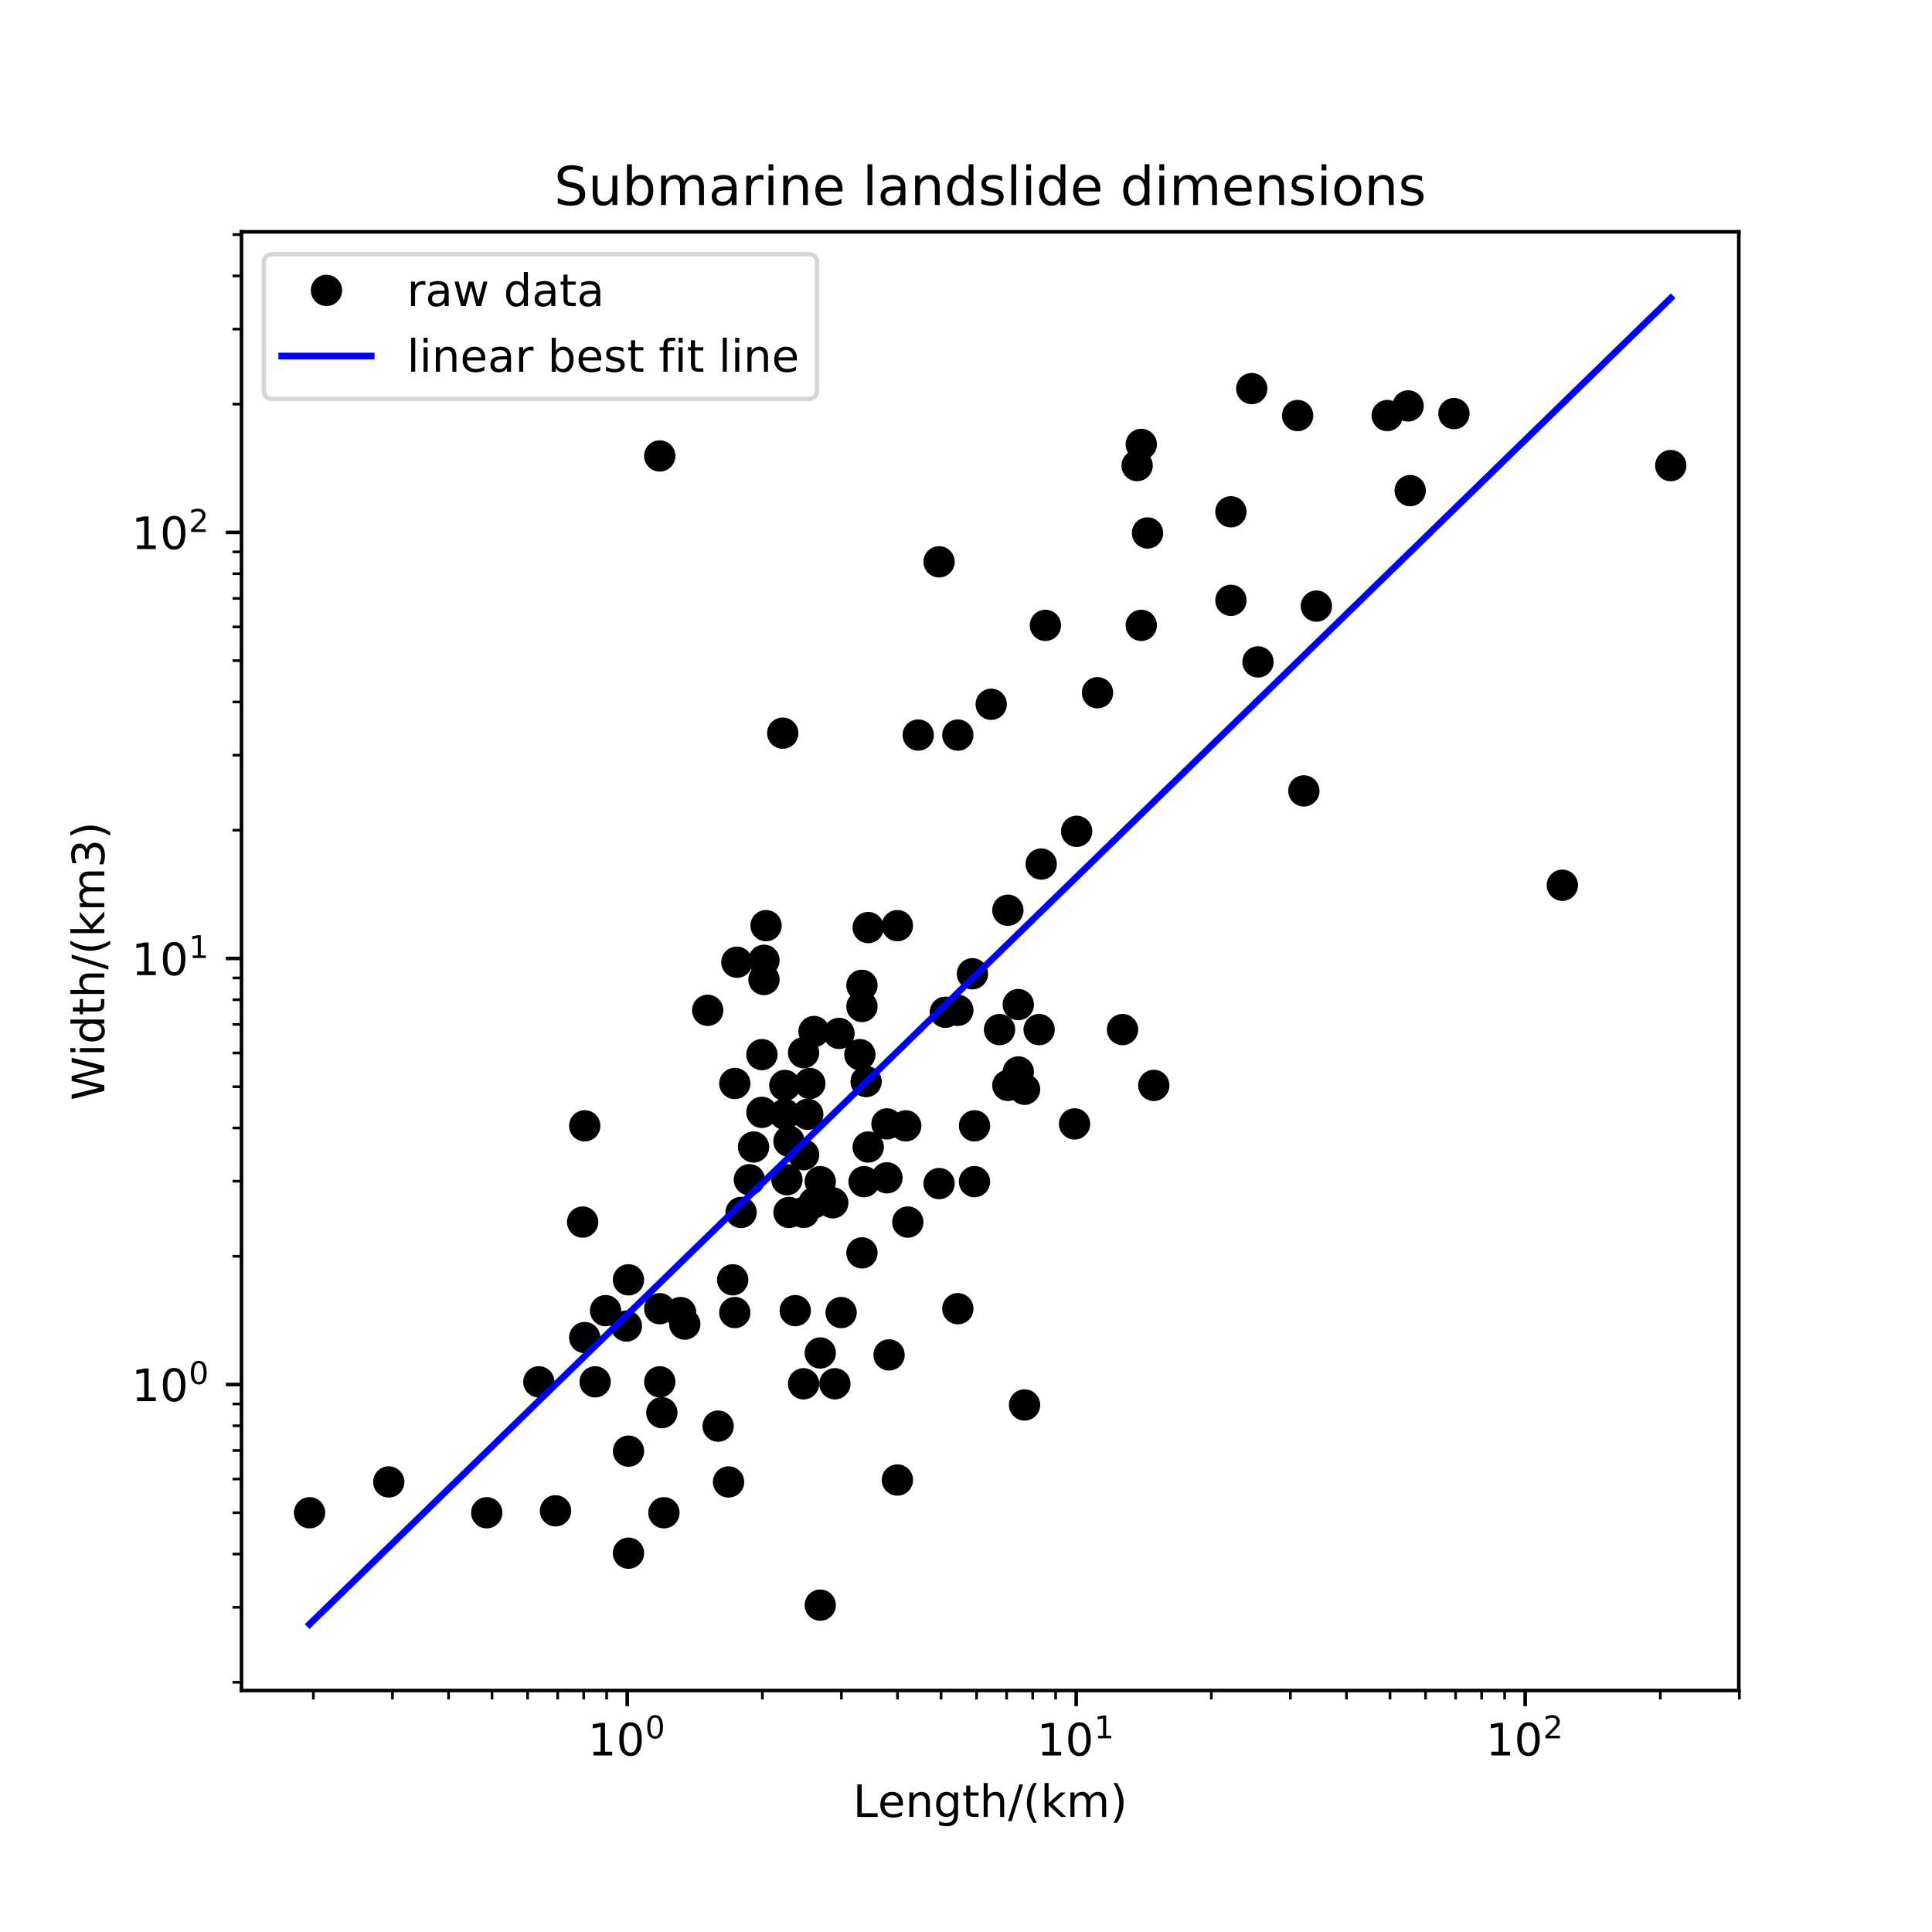 <?xml version="1.0" encoding="utf-8" standalone="no"?>
<!DOCTYPE svg PUBLIC "-//W3C//DTD SVG 1.1//EN"
  "http://www.w3.org/Graphics/SVG/1.1/DTD/svg11.dtd">
<!-- Created with matplotlib (http://matplotlib.org/) -->
<svg height="432pt" version="1.1" viewBox="0 0 432 432" width="432pt" xmlns="http://www.w3.org/2000/svg" xmlns:xlink="http://www.w3.org/1999/xlink">
 <defs>
  <style type="text/css">
*{stroke-linecap:butt;stroke-linejoin:round;}
  </style>
 </defs>
 <g id="figure_1">
  <g id="patch_1">
   <path d="M 0 432 
L 432 432 
L 432 0 
L 0 0 
z
" style="fill:#ffffff;"/>
  </g>
  <g id="axes_1">
   <g id="patch_2">
    <path d="M 54 378 
L 388.8 378 
L 388.8 51.84 
L 54 51.84 
z
" style="fill:#ffffff;"/>
   </g>
   <g id="matplotlib.axis_1">
    <g id="xtick_1">
     <g id="line2d_1">
      <defs>
       <path d="M 0 0 
L 0 3.5 
" id="ma37a9566f3" style="stroke:#000000;stroke-width:0.8;"/>
      </defs>
      <g>
       <use style="stroke:#000000;stroke-width:0.8;" x="140.246" xlink:href="#ma37a9566f3" y="378"/>
      </g>
     </g>
     <g id="text_1">
      <!-- $\mathdefault{10^{0}}$ -->
      <defs>
       <path d="M 12.406 8.297 
L 28.516 8.297 
L 28.516 63.922 
L 10.984 60.406 
L 10.984 69.391 
L 28.422 72.906 
L 38.281 72.906 
L 38.281 8.297 
L 54.391 8.297 
L 54.391 0 
L 12.406 0 
z
" id="DejaVuSans-31"/>
       <path d="M 31.781 66.406 
Q 24.172 66.406 20.328 58.906 
Q 16.5 51.422 16.5 36.375 
Q 16.5 21.391 20.328 13.891 
Q 24.172 6.391 31.781 6.391 
Q 39.453 6.391 43.281 13.891 
Q 47.125 21.391 47.125 36.375 
Q 47.125 51.422 43.281 58.906 
Q 39.453 66.406 31.781 66.406 
z
M 31.781 74.219 
Q 44.047 74.219 50.516 64.516 
Q 56.984 54.828 56.984 36.375 
Q 56.984 17.969 50.516 8.266 
Q 44.047 -1.422 31.781 -1.422 
Q 19.531 -1.422 13.062 8.266 
Q 6.594 17.969 6.594 36.375 
Q 6.594 54.828 13.062 64.516 
Q 19.531 74.219 31.781 74.219 
z
" id="DejaVuSans-30"/>
      </defs>
      <g transform="translate(131.446 392.598)scale(0.1 -0.1)">
       <use transform="translate(0 0.766)" xlink:href="#DejaVuSans-31"/>
       <use transform="translate(63.623 0.766)" xlink:href="#DejaVuSans-30"/>
       <use transform="translate(128.203 39.047)scale(0.7)" xlink:href="#DejaVuSans-30"/>
      </g>
     </g>
    </g>
    <g id="xtick_2">
     <g id="line2d_2">
      <g>
       <use style="stroke:#000000;stroke-width:0.8;" x="240.638" xlink:href="#ma37a9566f3" y="378"/>
      </g>
     </g>
     <g id="text_2">
      <!-- $\mathdefault{10^{1}}$ -->
      <g transform="translate(231.838 392.598)scale(0.1 -0.1)">
       <use transform="translate(0 0.684)" xlink:href="#DejaVuSans-31"/>
       <use transform="translate(63.623 0.684)" xlink:href="#DejaVuSans-30"/>
       <use transform="translate(128.203 38.966)scale(0.7)" xlink:href="#DejaVuSans-31"/>
      </g>
     </g>
    </g>
    <g id="xtick_3">
     <g id="line2d_3">
      <g>
       <use style="stroke:#000000;stroke-width:0.8;" x="341.03" xlink:href="#ma37a9566f3" y="378"/>
      </g>
     </g>
     <g id="text_3">
      <!-- $\mathdefault{10^{2}}$ -->
      <defs>
       <path d="M 19.188 8.297 
L 53.609 8.297 
L 53.609 0 
L 7.328 0 
L 7.328 8.297 
Q 12.938 14.109 22.625 23.891 
Q 32.328 33.688 34.812 36.531 
Q 39.547 41.844 41.422 45.531 
Q 43.312 49.219 43.312 52.781 
Q 43.312 58.594 39.234 62.25 
Q 35.156 65.922 28.609 65.922 
Q 23.969 65.922 18.812 64.312 
Q 13.672 62.703 7.812 59.422 
L 7.812 69.391 
Q 13.766 71.781 18.938 73 
Q 24.125 74.219 28.422 74.219 
Q 39.75 74.219 46.484 68.547 
Q 53.219 62.891 53.219 53.422 
Q 53.219 48.922 51.531 44.891 
Q 49.859 40.875 45.406 35.406 
Q 44.188 33.984 37.641 27.219 
Q 31.109 20.453 19.188 8.297 
z
" id="DejaVuSans-32"/>
      </defs>
      <g transform="translate(332.23 392.598)scale(0.1 -0.1)">
       <use transform="translate(0 0.766)" xlink:href="#DejaVuSans-31"/>
       <use transform="translate(63.623 0.766)" xlink:href="#DejaVuSans-30"/>
       <use transform="translate(128.203 39.047)scale(0.7)" xlink:href="#DejaVuSans-32"/>
      </g>
     </g>
    </g>
    <g id="xtick_4">
     <g id="line2d_4">
      <defs>
       <path d="M 0 0 
L 0 2 
" id="m1e917d3db2" style="stroke:#000000;stroke-width:0.6;"/>
      </defs>
      <g>
       <use style="stroke:#000000;stroke-width:0.6;" x="70.075" xlink:href="#m1e917d3db2" y="378"/>
      </g>
     </g>
    </g>
    <g id="xtick_5">
     <g id="line2d_5">
      <g>
       <use style="stroke:#000000;stroke-width:0.6;" x="87.753" xlink:href="#m1e917d3db2" y="378"/>
      </g>
     </g>
    </g>
    <g id="xtick_6">
     <g id="line2d_6">
      <g>
       <use style="stroke:#000000;stroke-width:0.6;" x="100.296" xlink:href="#m1e917d3db2" y="378"/>
      </g>
     </g>
    </g>
    <g id="xtick_7">
     <g id="line2d_7">
      <g>
       <use style="stroke:#000000;stroke-width:0.6;" x="110.025" xlink:href="#m1e917d3db2" y="378"/>
      </g>
     </g>
    </g>
    <g id="xtick_8">
     <g id="line2d_8">
      <g>
       <use style="stroke:#000000;stroke-width:0.6;" x="117.974" xlink:href="#m1e917d3db2" y="378"/>
      </g>
     </g>
    </g>
    <g id="xtick_9">
     <g id="line2d_9">
      <g>
       <use style="stroke:#000000;stroke-width:0.6;" x="124.695" xlink:href="#m1e917d3db2" y="378"/>
      </g>
     </g>
    </g>
    <g id="xtick_10">
     <g id="line2d_10">
      <g>
       <use style="stroke:#000000;stroke-width:0.6;" x="130.517" xlink:href="#m1e917d3db2" y="378"/>
      </g>
     </g>
    </g>
    <g id="xtick_11">
     <g id="line2d_11">
      <g>
       <use style="stroke:#000000;stroke-width:0.6;" x="135.652" xlink:href="#m1e917d3db2" y="378"/>
      </g>
     </g>
    </g>
    <g id="xtick_12">
     <g id="line2d_12">
      <g>
       <use style="stroke:#000000;stroke-width:0.6;" x="170.467" xlink:href="#m1e917d3db2" y="378"/>
      </g>
     </g>
    </g>
    <g id="xtick_13">
     <g id="line2d_13">
      <g>
       <use style="stroke:#000000;stroke-width:0.6;" x="188.145" xlink:href="#m1e917d3db2" y="378"/>
      </g>
     </g>
    </g>
    <g id="xtick_14">
     <g id="line2d_14">
      <g>
       <use style="stroke:#000000;stroke-width:0.6;" x="200.688" xlink:href="#m1e917d3db2" y="378"/>
      </g>
     </g>
    </g>
    <g id="xtick_15">
     <g id="line2d_15">
      <g>
       <use style="stroke:#000000;stroke-width:0.6;" x="210.417" xlink:href="#m1e917d3db2" y="378"/>
      </g>
     </g>
    </g>
    <g id="xtick_16">
     <g id="line2d_16">
      <g>
       <use style="stroke:#000000;stroke-width:0.6;" x="218.366" xlink:href="#m1e917d3db2" y="378"/>
      </g>
     </g>
    </g>
    <g id="xtick_17">
     <g id="line2d_17">
      <g>
       <use style="stroke:#000000;stroke-width:0.6;" x="225.087" xlink:href="#m1e917d3db2" y="378"/>
      </g>
     </g>
    </g>
    <g id="xtick_18">
     <g id="line2d_18">
      <g>
       <use style="stroke:#000000;stroke-width:0.6;" x="230.909" xlink:href="#m1e917d3db2" y="378"/>
      </g>
     </g>
    </g>
    <g id="xtick_19">
     <g id="line2d_19">
      <g>
       <use style="stroke:#000000;stroke-width:0.6;" x="236.044" xlink:href="#m1e917d3db2" y="378"/>
      </g>
     </g>
    </g>
    <g id="xtick_20">
     <g id="line2d_20">
      <g>
       <use style="stroke:#000000;stroke-width:0.6;" x="270.859" xlink:href="#m1e917d3db2" y="378"/>
      </g>
     </g>
    </g>
    <g id="xtick_21">
     <g id="line2d_21">
      <g>
       <use style="stroke:#000000;stroke-width:0.6;" x="288.537" xlink:href="#m1e917d3db2" y="378"/>
      </g>
     </g>
    </g>
    <g id="xtick_22">
     <g id="line2d_22">
      <g>
       <use style="stroke:#000000;stroke-width:0.6;" x="301.08" xlink:href="#m1e917d3db2" y="378"/>
      </g>
     </g>
    </g>
    <g id="xtick_23">
     <g id="line2d_23">
      <g>
       <use style="stroke:#000000;stroke-width:0.6;" x="310.809" xlink:href="#m1e917d3db2" y="378"/>
      </g>
     </g>
    </g>
    <g id="xtick_24">
     <g id="line2d_24">
      <g>
       <use style="stroke:#000000;stroke-width:0.6;" x="318.758" xlink:href="#m1e917d3db2" y="378"/>
      </g>
     </g>
    </g>
    <g id="xtick_25">
     <g id="line2d_25">
      <g>
       <use style="stroke:#000000;stroke-width:0.6;" x="325.479" xlink:href="#m1e917d3db2" y="378"/>
      </g>
     </g>
    </g>
    <g id="xtick_26">
     <g id="line2d_26">
      <g>
       <use style="stroke:#000000;stroke-width:0.6;" x="331.301" xlink:href="#m1e917d3db2" y="378"/>
      </g>
     </g>
    </g>
    <g id="xtick_27">
     <g id="line2d_27">
      <g>
       <use style="stroke:#000000;stroke-width:0.6;" x="336.437" xlink:href="#m1e917d3db2" y="378"/>
      </g>
     </g>
    </g>
    <g id="xtick_28">
     <g id="line2d_28">
      <g>
       <use style="stroke:#000000;stroke-width:0.6;" x="371.251" xlink:href="#m1e917d3db2" y="378"/>
      </g>
     </g>
    </g>
    <g id="xtick_29">
     <g id="line2d_29">
      <g>
       <use style="stroke:#000000;stroke-width:0.6;" x="388.929" xlink:href="#m1e917d3db2" y="378"/>
      </g>
     </g>
    </g>
    <g id="text_4">
     <!-- Length/(km) -->
     <defs>
      <path d="M 9.812 72.906 
L 19.672 72.906 
L 19.672 8.297 
L 55.172 8.297 
L 55.172 0 
L 9.812 0 
z
" id="DejaVuSans-4c"/>
      <path d="M 56.203 29.594 
L 56.203 25.203 
L 14.891 25.203 
Q 15.484 15.922 20.484 11.062 
Q 25.484 6.203 34.422 6.203 
Q 39.594 6.203 44.453 7.469 
Q 49.312 8.734 54.109 11.281 
L 54.109 2.781 
Q 49.266 0.734 44.188 -0.344 
Q 39.109 -1.422 33.891 -1.422 
Q 20.797 -1.422 13.156 6.188 
Q 5.516 13.812 5.516 26.812 
Q 5.516 40.234 12.766 48.109 
Q 20.016 56 32.328 56 
Q 43.359 56 49.781 48.891 
Q 56.203 41.797 56.203 29.594 
z
M 47.219 32.234 
Q 47.125 39.594 43.094 43.984 
Q 39.062 48.391 32.422 48.391 
Q 24.906 48.391 20.391 44.141 
Q 15.875 39.891 15.188 32.172 
z
" id="DejaVuSans-65"/>
      <path d="M 54.891 33.016 
L 54.891 0 
L 45.906 0 
L 45.906 32.719 
Q 45.906 40.484 42.875 44.328 
Q 39.844 48.188 33.797 48.188 
Q 26.516 48.188 22.312 43.547 
Q 18.109 38.922 18.109 30.906 
L 18.109 0 
L 9.078 0 
L 9.078 54.688 
L 18.109 54.688 
L 18.109 46.188 
Q 21.344 51.125 25.703 53.562 
Q 30.078 56 35.797 56 
Q 45.219 56 50.047 50.172 
Q 54.891 44.344 54.891 33.016 
z
" id="DejaVuSans-6e"/>
      <path d="M 45.406 27.984 
Q 45.406 37.75 41.375 43.109 
Q 37.359 48.484 30.078 48.484 
Q 22.859 48.484 18.828 43.109 
Q 14.797 37.75 14.797 27.984 
Q 14.797 18.266 18.828 12.891 
Q 22.859 7.516 30.078 7.516 
Q 37.359 7.516 41.375 12.891 
Q 45.406 18.266 45.406 27.984 
z
M 54.391 6.781 
Q 54.391 -7.172 48.188 -13.984 
Q 42 -20.797 29.203 -20.797 
Q 24.469 -20.797 20.266 -20.094 
Q 16.062 -19.391 12.109 -17.922 
L 12.109 -9.188 
Q 16.062 -11.328 19.922 -12.344 
Q 23.781 -13.375 27.781 -13.375 
Q 36.625 -13.375 41.016 -8.766 
Q 45.406 -4.156 45.406 5.172 
L 45.406 9.625 
Q 42.625 4.781 38.281 2.391 
Q 33.938 0 27.875 0 
Q 17.828 0 11.672 7.656 
Q 5.516 15.328 5.516 27.984 
Q 5.516 40.672 11.672 48.328 
Q 17.828 56 27.875 56 
Q 33.938 56 38.281 53.609 
Q 42.625 51.219 45.406 46.391 
L 45.406 54.688 
L 54.391 54.688 
z
" id="DejaVuSans-67"/>
      <path d="M 18.312 70.219 
L 18.312 54.688 
L 36.812 54.688 
L 36.812 47.703 
L 18.312 47.703 
L 18.312 18.016 
Q 18.312 11.328 20.141 9.422 
Q 21.969 7.516 27.594 7.516 
L 36.812 7.516 
L 36.812 0 
L 27.594 0 
Q 17.188 0 13.234 3.875 
Q 9.281 7.766 9.281 18.016 
L 9.281 47.703 
L 2.688 47.703 
L 2.688 54.688 
L 9.281 54.688 
L 9.281 70.219 
z
" id="DejaVuSans-74"/>
      <path d="M 54.891 33.016 
L 54.891 0 
L 45.906 0 
L 45.906 32.719 
Q 45.906 40.484 42.875 44.328 
Q 39.844 48.188 33.797 48.188 
Q 26.516 48.188 22.312 43.547 
Q 18.109 38.922 18.109 30.906 
L 18.109 0 
L 9.078 0 
L 9.078 75.984 
L 18.109 75.984 
L 18.109 46.188 
Q 21.344 51.125 25.703 53.562 
Q 30.078 56 35.797 56 
Q 45.219 56 50.047 50.172 
Q 54.891 44.344 54.891 33.016 
z
" id="DejaVuSans-68"/>
      <path d="M 25.391 72.906 
L 33.688 72.906 
L 8.297 -9.281 
L 0 -9.281 
z
" id="DejaVuSans-2f"/>
      <path d="M 31 75.875 
Q 24.469 64.656 21.281 53.656 
Q 18.109 42.672 18.109 31.391 
Q 18.109 20.125 21.312 9.062 
Q 24.516 -2 31 -13.188 
L 23.188 -13.188 
Q 15.875 -1.703 12.234 9.375 
Q 8.594 20.453 8.594 31.391 
Q 8.594 42.281 12.203 53.312 
Q 15.828 64.359 23.188 75.875 
z
" id="DejaVuSans-28"/>
      <path d="M 9.078 75.984 
L 18.109 75.984 
L 18.109 31.109 
L 44.922 54.688 
L 56.391 54.688 
L 27.391 29.109 
L 57.625 0 
L 45.906 0 
L 18.109 26.703 
L 18.109 0 
L 9.078 0 
z
" id="DejaVuSans-6b"/>
      <path d="M 52 44.188 
Q 55.375 50.25 60.062 53.125 
Q 64.75 56 71.094 56 
Q 79.641 56 84.281 50.016 
Q 88.922 44.047 88.922 33.016 
L 88.922 0 
L 79.891 0 
L 79.891 32.719 
Q 79.891 40.578 77.094 44.375 
Q 74.312 48.188 68.609 48.188 
Q 61.625 48.188 57.562 43.547 
Q 53.516 38.922 53.516 30.906 
L 53.516 0 
L 44.484 0 
L 44.484 32.719 
Q 44.484 40.625 41.703 44.406 
Q 38.922 48.188 33.109 48.188 
Q 26.219 48.188 22.156 43.531 
Q 18.109 38.875 18.109 30.906 
L 18.109 0 
L 9.078 0 
L 9.078 54.688 
L 18.109 54.688 
L 18.109 46.188 
Q 21.188 51.219 25.484 53.609 
Q 29.781 56 35.688 56 
Q 41.656 56 45.828 52.969 
Q 50 49.953 52 44.188 
z
" id="DejaVuSans-6d"/>
      <path d="M 8.016 75.875 
L 15.828 75.875 
Q 23.141 64.359 26.781 53.312 
Q 30.422 42.281 30.422 31.391 
Q 30.422 20.453 26.781 9.375 
Q 23.141 -1.703 15.828 -13.188 
L 8.016 -13.188 
Q 14.5 -2 17.703 9.062 
Q 20.906 20.125 20.906 31.391 
Q 20.906 42.672 17.703 53.656 
Q 14.5 64.656 8.016 75.875 
z
" id="DejaVuSans-29"/>
     </defs>
     <g transform="translate(190.715 406.277)scale(0.1 -0.1)">
      <use xlink:href="#DejaVuSans-4c"/>
      <use x="55.697" xlink:href="#DejaVuSans-65"/>
      <use x="117.221" xlink:href="#DejaVuSans-6e"/>
      <use x="180.6" xlink:href="#DejaVuSans-67"/>
      <use x="244.076" xlink:href="#DejaVuSans-74"/>
      <use x="283.285" xlink:href="#DejaVuSans-68"/>
      <use x="346.664" xlink:href="#DejaVuSans-2f"/>
      <use x="380.355" xlink:href="#DejaVuSans-28"/>
      <use x="419.369" xlink:href="#DejaVuSans-6b"/>
      <use x="477.279" xlink:href="#DejaVuSans-6d"/>
      <use x="574.691" xlink:href="#DejaVuSans-29"/>
     </g>
    </g>
   </g>
   <g id="matplotlib.axis_2">
    <g id="ytick_1">
     <g id="line2d_30">
      <defs>
       <path d="M 0 0 
L -3.5 0 
" id="m2b6a02af84" style="stroke:#000000;stroke-width:0.8;"/>
      </defs>
      <g>
       <use style="stroke:#000000;stroke-width:0.8;" x="54" xlink:href="#m2b6a02af84" y="309.577"/>
      </g>
     </g>
     <g id="text_5">
      <!-- $\mathdefault{10^{0}}$ -->
      <g transform="translate(29.4 313.376)scale(0.1 -0.1)">
       <use transform="translate(0 0.766)" xlink:href="#DejaVuSans-31"/>
       <use transform="translate(63.623 0.766)" xlink:href="#DejaVuSans-30"/>
       <use transform="translate(128.203 39.047)scale(0.7)" xlink:href="#DejaVuSans-30"/>
      </g>
     </g>
    </g>
    <g id="ytick_2">
     <g id="line2d_31">
      <g>
       <use style="stroke:#000000;stroke-width:0.8;" x="54" xlink:href="#m2b6a02af84" y="214.311"/>
      </g>
     </g>
     <g id="text_6">
      <!-- $\mathdefault{10^{1}}$ -->
      <g transform="translate(29.4 218.11)scale(0.1 -0.1)">
       <use transform="translate(0 0.684)" xlink:href="#DejaVuSans-31"/>
       <use transform="translate(63.623 0.684)" xlink:href="#DejaVuSans-30"/>
       <use transform="translate(128.203 38.966)scale(0.7)" xlink:href="#DejaVuSans-31"/>
      </g>
     </g>
    </g>
    <g id="ytick_3">
     <g id="line2d_32">
      <g>
       <use style="stroke:#000000;stroke-width:0.8;" x="54" xlink:href="#m2b6a02af84" y="119.044"/>
      </g>
     </g>
     <g id="text_7">
      <!-- $\mathdefault{10^{2}}$ -->
      <g transform="translate(29.4 122.844)scale(0.1 -0.1)">
       <use transform="translate(0 0.766)" xlink:href="#DejaVuSans-31"/>
       <use transform="translate(63.623 0.766)" xlink:href="#DejaVuSans-30"/>
       <use transform="translate(128.203 39.047)scale(0.7)" xlink:href="#DejaVuSans-32"/>
      </g>
     </g>
    </g>
    <g id="ytick_4">
     <g id="line2d_33">
      <defs>
       <path d="M 0 0 
L -2 0 
" id="m7c8c7766be" style="stroke:#000000;stroke-width:0.6;"/>
      </defs>
      <g>
       <use style="stroke:#000000;stroke-width:0.6;" x="54" xlink:href="#m7c8c7766be" y="376.165"/>
      </g>
     </g>
    </g>
    <g id="ytick_5">
     <g id="line2d_34">
      <g>
       <use style="stroke:#000000;stroke-width:0.6;" x="54" xlink:href="#m7c8c7766be" y="359.39"/>
      </g>
     </g>
    </g>
    <g id="ytick_6">
     <g id="line2d_35">
      <g>
       <use style="stroke:#000000;stroke-width:0.6;" x="54" xlink:href="#m7c8c7766be" y="347.487"/>
      </g>
     </g>
    </g>
    <g id="ytick_7">
     <g id="line2d_36">
      <g>
       <use style="stroke:#000000;stroke-width:0.6;" x="54" xlink:href="#m7c8c7766be" y="338.255"/>
      </g>
     </g>
    </g>
    <g id="ytick_8">
     <g id="line2d_37">
      <g>
       <use style="stroke:#000000;stroke-width:0.6;" x="54" xlink:href="#m7c8c7766be" y="330.712"/>
      </g>
     </g>
    </g>
    <g id="ytick_9">
     <g id="line2d_38">
      <g>
       <use style="stroke:#000000;stroke-width:0.6;" x="54" xlink:href="#m7c8c7766be" y="324.334"/>
      </g>
     </g>
    </g>
    <g id="ytick_10">
     <g id="line2d_39">
      <g>
       <use style="stroke:#000000;stroke-width:0.6;" x="54" xlink:href="#m7c8c7766be" y="318.809"/>
      </g>
     </g>
    </g>
    <g id="ytick_11">
     <g id="line2d_40">
      <g>
       <use style="stroke:#000000;stroke-width:0.6;" x="54" xlink:href="#m7c8c7766be" y="313.936"/>
      </g>
     </g>
    </g>
    <g id="ytick_12">
     <g id="line2d_41">
      <g>
       <use style="stroke:#000000;stroke-width:0.6;" x="54" xlink:href="#m7c8c7766be" y="280.899"/>
      </g>
     </g>
    </g>
    <g id="ytick_13">
     <g id="line2d_42">
      <g>
       <use style="stroke:#000000;stroke-width:0.6;" x="54" xlink:href="#m7c8c7766be" y="264.123"/>
      </g>
     </g>
    </g>
    <g id="ytick_14">
     <g id="line2d_43">
      <g>
       <use style="stroke:#000000;stroke-width:0.6;" x="54" xlink:href="#m7c8c7766be" y="252.221"/>
      </g>
     </g>
    </g>
    <g id="ytick_15">
     <g id="line2d_44">
      <g>
       <use style="stroke:#000000;stroke-width:0.6;" x="54" xlink:href="#m7c8c7766be" y="242.989"/>
      </g>
     </g>
    </g>
    <g id="ytick_16">
     <g id="line2d_45">
      <g>
       <use style="stroke:#000000;stroke-width:0.6;" x="54" xlink:href="#m7c8c7766be" y="235.445"/>
      </g>
     </g>
    </g>
    <g id="ytick_17">
     <g id="line2d_46">
      <g>
       <use style="stroke:#000000;stroke-width:0.6;" x="54" xlink:href="#m7c8c7766be" y="229.068"/>
      </g>
     </g>
    </g>
    <g id="ytick_18">
     <g id="line2d_47">
      <g>
       <use style="stroke:#000000;stroke-width:0.6;" x="54" xlink:href="#m7c8c7766be" y="223.543"/>
      </g>
     </g>
    </g>
    <g id="ytick_19">
     <g id="line2d_48">
      <g>
       <use style="stroke:#000000;stroke-width:0.6;" x="54" xlink:href="#m7c8c7766be" y="218.67"/>
      </g>
     </g>
    </g>
    <g id="ytick_20">
     <g id="line2d_49">
      <g>
       <use style="stroke:#000000;stroke-width:0.6;" x="54" xlink:href="#m7c8c7766be" y="185.633"/>
      </g>
     </g>
    </g>
    <g id="ytick_21">
     <g id="line2d_50">
      <g>
       <use style="stroke:#000000;stroke-width:0.6;" x="54" xlink:href="#m7c8c7766be" y="168.857"/>
      </g>
     </g>
    </g>
    <g id="ytick_22">
     <g id="line2d_51">
      <g>
       <use style="stroke:#000000;stroke-width:0.6;" x="54" xlink:href="#m7c8c7766be" y="156.955"/>
      </g>
     </g>
    </g>
    <g id="ytick_23">
     <g id="line2d_52">
      <g>
       <use style="stroke:#000000;stroke-width:0.6;" x="54" xlink:href="#m7c8c7766be" y="147.722"/>
      </g>
     </g>
    </g>
    <g id="ytick_24">
     <g id="line2d_53">
      <g>
       <use style="stroke:#000000;stroke-width:0.6;" x="54" xlink:href="#m7c8c7766be" y="140.179"/>
      </g>
     </g>
    </g>
    <g id="ytick_25">
     <g id="line2d_54">
      <g>
       <use style="stroke:#000000;stroke-width:0.6;" x="54" xlink:href="#m7c8c7766be" y="133.801"/>
      </g>
     </g>
    </g>
    <g id="ytick_26">
     <g id="line2d_55">
      <g>
       <use style="stroke:#000000;stroke-width:0.6;" x="54" xlink:href="#m7c8c7766be" y="128.277"/>
      </g>
     </g>
    </g>
    <g id="ytick_27">
     <g id="line2d_56">
      <g>
       <use style="stroke:#000000;stroke-width:0.6;" x="54" xlink:href="#m7c8c7766be" y="123.403"/>
      </g>
     </g>
    </g>
    <g id="ytick_28">
     <g id="line2d_57">
      <g>
       <use style="stroke:#000000;stroke-width:0.6;" x="54" xlink:href="#m7c8c7766be" y="90.366"/>
      </g>
     </g>
    </g>
    <g id="ytick_29">
     <g id="line2d_58">
      <g>
       <use style="stroke:#000000;stroke-width:0.6;" x="54" xlink:href="#m7c8c7766be" y="73.591"/>
      </g>
     </g>
    </g>
    <g id="ytick_30">
     <g id="line2d_59">
      <g>
       <use style="stroke:#000000;stroke-width:0.6;" x="54" xlink:href="#m7c8c7766be" y="61.688"/>
      </g>
     </g>
    </g>
    <g id="ytick_31">
     <g id="line2d_60">
      <g>
       <use style="stroke:#000000;stroke-width:0.6;" x="54" xlink:href="#m7c8c7766be" y="52.456"/>
      </g>
     </g>
    </g>
    <g id="text_8">
     <!-- Width/(km3) -->
     <defs>
      <path d="M 3.328 72.906 
L 13.281 72.906 
L 28.609 11.281 
L 43.891 72.906 
L 54.984 72.906 
L 70.312 11.281 
L 85.594 72.906 
L 95.609 72.906 
L 77.297 0 
L 64.891 0 
L 49.516 63.281 
L 33.984 0 
L 21.578 0 
z
" id="DejaVuSans-57"/>
      <path d="M 9.422 54.688 
L 18.406 54.688 
L 18.406 0 
L 9.422 0 
z
M 9.422 75.984 
L 18.406 75.984 
L 18.406 64.594 
L 9.422 64.594 
z
" id="DejaVuSans-69"/>
      <path d="M 45.406 46.391 
L 45.406 75.984 
L 54.391 75.984 
L 54.391 0 
L 45.406 0 
L 45.406 8.203 
Q 42.578 3.328 38.25 0.953 
Q 33.938 -1.422 27.875 -1.422 
Q 17.969 -1.422 11.734 6.484 
Q 5.516 14.406 5.516 27.297 
Q 5.516 40.188 11.734 48.094 
Q 17.969 56 27.875 56 
Q 33.938 56 38.25 53.625 
Q 42.578 51.266 45.406 46.391 
z
M 14.797 27.297 
Q 14.797 17.391 18.875 11.75 
Q 22.953 6.109 30.078 6.109 
Q 37.203 6.109 41.297 11.75 
Q 45.406 17.391 45.406 27.297 
Q 45.406 37.203 41.297 42.844 
Q 37.203 48.484 30.078 48.484 
Q 22.953 48.484 18.875 42.844 
Q 14.797 37.203 14.797 27.297 
z
" id="DejaVuSans-64"/>
      <path d="M 40.578 39.312 
Q 47.656 37.797 51.625 33 
Q 55.609 28.219 55.609 21.188 
Q 55.609 10.406 48.188 4.484 
Q 40.766 -1.422 27.094 -1.422 
Q 22.516 -1.422 17.656 -0.516 
Q 12.797 0.391 7.625 2.203 
L 7.625 11.719 
Q 11.719 9.328 16.594 8.109 
Q 21.484 6.891 26.812 6.891 
Q 36.078 6.891 40.938 10.547 
Q 45.797 14.203 45.797 21.188 
Q 45.797 27.641 41.281 31.266 
Q 36.766 34.906 28.719 34.906 
L 20.219 34.906 
L 20.219 43.016 
L 29.109 43.016 
Q 36.375 43.016 40.234 45.922 
Q 44.094 48.828 44.094 54.297 
Q 44.094 59.906 40.109 62.906 
Q 36.141 65.922 28.719 65.922 
Q 24.656 65.922 20.016 65.031 
Q 15.375 64.156 9.812 62.312 
L 9.812 71.094 
Q 15.438 72.656 20.344 73.438 
Q 25.25 74.219 29.594 74.219 
Q 40.828 74.219 47.359 69.109 
Q 53.906 64.016 53.906 55.328 
Q 53.906 49.266 50.438 45.094 
Q 46.969 40.922 40.578 39.312 
z
" id="DejaVuSans-33"/>
     </defs>
     <g transform="translate(23.32 246.087)rotate(-90)scale(0.1 -0.1)">
      <use xlink:href="#DejaVuSans-57"/>
      <use x="98.846" xlink:href="#DejaVuSans-69"/>
      <use x="126.629" xlink:href="#DejaVuSans-64"/>
      <use x="190.105" xlink:href="#DejaVuSans-74"/>
      <use x="229.314" xlink:href="#DejaVuSans-68"/>
      <use x="292.693" xlink:href="#DejaVuSans-2f"/>
      <use x="326.385" xlink:href="#DejaVuSans-28"/>
      <use x="365.398" xlink:href="#DejaVuSans-6b"/>
      <use x="423.309" xlink:href="#DejaVuSans-6d"/>
      <use x="520.721" xlink:href="#DejaVuSans-33"/>
      <use x="584.344" xlink:href="#DejaVuSans-29"/>
     </g>
    </g>
   </g>
   <g id="line2d_61">
    <defs>
     <path d="M 0 3 
C 0.796 3 1.559 2.684 2.121 2.121 
C 2.684 1.559 3 0.796 3 0 
C 3 -0.796 2.684 -1.559 2.121 -2.121 
C 1.559 -2.684 0.796 -3 0 -3 
C -0.796 -3 -1.559 -2.684 -2.121 -2.121 
C -2.684 -1.559 -3 -0.796 -3 0 
C -3 0.796 -2.684 1.559 -2.121 2.121 
C -1.559 2.684 -0.796 3 0 3 
z
" id="m6b166cf573" style="stroke:#000000;"/>
    </defs>
    <g clip-path="url(#pcffa055642)">
     <use style="stroke:#000000;" x="183.413" xlink:href="#m6b166cf573" y="358.915"/>
     <use style="stroke:#000000;" x="140.532" xlink:href="#m6b166cf573" y="347.294"/>
     <use style="stroke:#000000;" x="124.218" xlink:href="#m6b166cf573" y="337.824"/>
     <use style="stroke:#000000;" x="108.837" xlink:href="#m6b166cf573" y="338.255"/>
     <use style="stroke:#000000;" x="86.93" xlink:href="#m6b166cf573" y="331.368"/>
     <use style="stroke:#000000;" x="69.218" xlink:href="#m6b166cf573" y="338.255"/>
     <use style="stroke:#000000;" x="148.455" xlink:href="#m6b166cf573" y="338.255"/>
     <use style="stroke:#000000;" x="140.532" xlink:href="#m6b166cf573" y="324.481"/>
     <use style="stroke:#000000;" x="162.904" xlink:href="#m6b166cf573" y="331.368"/>
     <use style="stroke:#000000;" x="200.659" xlink:href="#m6b166cf573" y="330.938"/>
     <use style="stroke:#000000;" x="229.091" xlink:href="#m6b166cf573" y="314.151"/>
     <use style="stroke:#000000;" x="186.676" xlink:href="#m6b166cf573" y="309.417"/>
     <use style="stroke:#000000;" x="179.684" xlink:href="#m6b166cf573" y="309.417"/>
     <use style="stroke:#000000;" x="183.413" xlink:href="#m6b166cf573" y="302.53"/>
     <use style="stroke:#000000;" x="160.574" xlink:href="#m6b166cf573" y="318.886"/>
     <use style="stroke:#000000;" x="147.989" xlink:href="#m6b166cf573" y="315.873"/>
     <use style="stroke:#000000;" x="147.523" xlink:href="#m6b166cf573" y="308.986"/>
     <use style="stroke:#000000;" x="133.074" xlink:href="#m6b166cf573" y="308.986"/>
     <use style="stroke:#000000;" x="120.489" xlink:href="#m6b166cf573" y="308.986"/>
     <use style="stroke:#000000;" x="130.743" xlink:href="#m6b166cf573" y="299.087"/>
     <use style="stroke:#000000;" x="135.404" xlink:href="#m6b166cf573" y="293.061"/>
     <use style="stroke:#000000;" x="140.065" xlink:href="#m6b166cf573" y="296.504"/>
     <use style="stroke:#000000;" x="147.523" xlink:href="#m6b166cf573" y="292.63"/>
     <use style="stroke:#000000;" x="152.184" xlink:href="#m6b166cf573" y="293.491"/>
     <use style="stroke:#000000;" x="153.116" xlink:href="#m6b166cf573" y="296.074"/>
     <use style="stroke:#000000;" x="140.532" xlink:href="#m6b166cf573" y="286.174"/>
     <use style="stroke:#000000;" x="164.303" xlink:href="#m6b166cf573" y="293.491"/>
     <use style="stroke:#000000;" x="163.837" xlink:href="#m6b166cf573" y="286.174"/>
     <use style="stroke:#000000;" x="177.82" xlink:href="#m6b166cf573" y="293.061"/>
     <use style="stroke:#000000;" x="188.074" xlink:href="#m6b166cf573" y="293.491"/>
     <use style="stroke:#000000;" x="198.794" xlink:href="#m6b166cf573" y="302.96"/>
     <use style="stroke:#000000;" x="214.175" xlink:href="#m6b166cf573" y="292.63"/>
     <use style="stroke:#000000;" x="192.735" xlink:href="#m6b166cf573" y="280.148"/>
     <use style="stroke:#000000;" x="202.989" xlink:href="#m6b166cf573" y="273.261"/>
     <use style="stroke:#000000;" x="130.277" xlink:href="#m6b166cf573" y="273.261"/>
     <use style="stroke:#000000;" x="165.701" xlink:href="#m6b166cf573" y="271.109"/>
     <use style="stroke:#000000;" x="176.421" xlink:href="#m6b166cf573" y="271.109"/>
     <use style="stroke:#000000;" x="179.684" xlink:href="#m6b166cf573" y="271.109"/>
     <use style="stroke:#000000;" x="186.209" xlink:href="#m6b166cf573" y="268.957"/>
     <use style="stroke:#000000;" x="182.015" xlink:href="#m6b166cf573" y="268.957"/>
     <use style="stroke:#000000;" x="183.413" xlink:href="#m6b166cf573" y="264.223"/>
     <use style="stroke:#000000;" x="175.955" xlink:href="#m6b166cf573" y="263.792"/>
     <use style="stroke:#000000;" x="167.565" xlink:href="#m6b166cf573" y="263.792"/>
     <use style="stroke:#000000;" x="168.498" xlink:href="#m6b166cf573" y="256.475"/>
     <use style="stroke:#000000;" x="176.421" xlink:href="#m6b166cf573" y="255.184"/>
     <use style="stroke:#000000;" x="179.684" xlink:href="#m6b166cf573" y="258.197"/>
     <use style="stroke:#000000;" x="170.362" xlink:href="#m6b166cf573" y="248.728"/>
     <use style="stroke:#000000;" x="175.489" xlink:href="#m6b166cf573" y="249.158"/>
     <use style="stroke:#000000;" x="180.616" xlink:href="#m6b166cf573" y="249.158"/>
     <use style="stroke:#000000;" x="181.082" xlink:href="#m6b166cf573" y="242.271"/>
     <use style="stroke:#000000;" x="175.489" xlink:href="#m6b166cf573" y="242.702"/>
     <use style="stroke:#000000;" x="164.303" xlink:href="#m6b166cf573" y="242.271"/>
     <use style="stroke:#000000;" x="170.362" xlink:href="#m6b166cf573" y="235.815"/>
     <use style="stroke:#000000;" x="179.684" xlink:href="#m6b166cf573" y="235.385"/>
     <use style="stroke:#000000;" x="182.015" xlink:href="#m6b166cf573" y="230.65"/>
     <use style="stroke:#000000;" x="187.608" xlink:href="#m6b166cf573" y="231.08"/>
     <use style="stroke:#000000;" x="192.269" xlink:href="#m6b166cf573" y="235.815"/>
     <use style="stroke:#000000;" x="193.667" xlink:href="#m6b166cf573" y="241.841"/>
     <use style="stroke:#000000;" x="198.328" xlink:href="#m6b166cf573" y="251.31"/>
     <use style="stroke:#000000;" x="202.523" xlink:href="#m6b166cf573" y="251.74"/>
     <use style="stroke:#000000;" x="194.133" xlink:href="#m6b166cf573" y="256.475"/>
     <use style="stroke:#000000;" x="193.201" xlink:href="#m6b166cf573" y="264.223"/>
     <use style="stroke:#000000;" x="198.328" xlink:href="#m6b166cf573" y="263.362"/>
     <use style="stroke:#000000;" x="209.981" xlink:href="#m6b166cf573" y="264.653"/>
     <use style="stroke:#000000;" x="217.904" xlink:href="#m6b166cf573" y="264.223"/>
     <use style="stroke:#000000;" x="217.904" xlink:href="#m6b166cf573" y="251.74"/>
     <use style="stroke:#000000;" x="225.362" xlink:href="#m6b166cf573" y="242.702"/>
     <use style="stroke:#000000;" x="227.692" xlink:href="#m6b166cf573" y="239.689"/>
     <use style="stroke:#000000;" x="240.277" xlink:href="#m6b166cf573" y="251.31"/>
     <use style="stroke:#000000;" x="229.091" xlink:href="#m6b166cf573" y="243.563"/>
     <use style="stroke:#000000;" x="130.743" xlink:href="#m6b166cf573" y="251.74"/>
     <use style="stroke:#000000;" x="158.243" xlink:href="#m6b166cf573" y="225.915"/>
     <use style="stroke:#000000;" x="170.828" xlink:href="#m6b166cf573" y="219.029"/>
     <use style="stroke:#000000;" x="170.828" xlink:href="#m6b166cf573" y="214.724"/>
     <use style="stroke:#000000;" x="171.294" xlink:href="#m6b166cf573" y="206.977"/>
     <use style="stroke:#000000;" x="192.735" xlink:href="#m6b166cf573" y="220.32"/>
     <use style="stroke:#000000;" x="192.735" xlink:href="#m6b166cf573" y="225.054"/>
     <use style="stroke:#000000;" x="211.379" xlink:href="#m6b166cf573" y="226.346"/>
     <use style="stroke:#000000;" x="214.175" xlink:href="#m6b166cf573" y="225.915"/>
     <use style="stroke:#000000;" x="223.497" xlink:href="#m6b166cf573" y="230.219"/>
     <use style="stroke:#000000;" x="227.692" xlink:href="#m6b166cf573" y="224.624"/>
     <use style="stroke:#000000;" x="232.353" xlink:href="#m6b166cf573" y="230.219"/>
     <use style="stroke:#000000;" x="250.997" xlink:href="#m6b166cf573" y="230.219"/>
     <use style="stroke:#000000;" x="257.989" xlink:href="#m6b166cf573" y="242.702"/>
     <use style="stroke:#000000;" x="217.438" xlink:href="#m6b166cf573" y="217.737"/>
     <use style="stroke:#000000;" x="225.362" xlink:href="#m6b166cf573" y="203.533"/>
     <use style="stroke:#000000;" x="200.659" xlink:href="#m6b166cf573" y="206.977"/>
     <use style="stroke:#000000;" x="232.819" xlink:href="#m6b166cf573" y="193.203"/>
     <use style="stroke:#000000;" x="291.548" xlink:href="#m6b166cf573" y="176.847"/>
     <use style="stroke:#000000;" x="214.175" xlink:href="#m6b166cf573" y="164.365"/>
     <use style="stroke:#000000;" x="205.32" xlink:href="#m6b166cf573" y="164.365"/>
     <use style="stroke:#000000;" x="221.633" xlink:href="#m6b166cf573" y="157.479"/>
     <use style="stroke:#000000;" x="175.023" xlink:href="#m6b166cf573" y="163.935"/>
     <use style="stroke:#000000;" x="245.404" xlink:href="#m6b166cf573" y="154.896"/>
     <use style="stroke:#000000;" x="255.192" xlink:href="#m6b166cf573" y="139.831"/>
     <use style="stroke:#000000;" x="281.294" xlink:href="#m6b166cf573" y="148.009"/>
     <use style="stroke:#000000;" x="294.345" xlink:href="#m6b166cf573" y="135.527"/>
     <use style="stroke:#000000;" x="256.591" xlink:href="#m6b166cf573" y="119.171"/>
     <use style="stroke:#000000;" x="209.981" xlink:href="#m6b166cf573" y="125.627"/>
     <use style="stroke:#000000;" x="279.896" xlink:href="#m6b166cf573" y="86.89"/>
     <use style="stroke:#000000;" x="290.15" xlink:href="#m6b166cf573" y="92.915"/>
     <use style="stroke:#000000;" x="310.192" xlink:href="#m6b166cf573" y="92.915"/>
     <use style="stroke:#000000;" x="164.769" xlink:href="#m6b166cf573" y="215.155"/>
     <use style="stroke:#000000;" x="194.133" xlink:href="#m6b166cf573" y="207.407"/>
     <use style="stroke:#000000;" x="240.743" xlink:href="#m6b166cf573" y="185.886"/>
     <use style="stroke:#000000;" x="349.345" xlink:href="#m6b166cf573" y="197.938"/>
     <use style="stroke:#000000;" x="233.752" xlink:href="#m6b166cf573" y="139.831"/>
     <use style="stroke:#000000;" x="275.235" xlink:href="#m6b166cf573" y="134.236"/>
     <use style="stroke:#000000;" x="275.235" xlink:href="#m6b166cf573" y="114.436"/>
     <use style="stroke:#000000;" x="147.523" xlink:href="#m6b166cf573" y="101.954"/>
     <use style="stroke:#000000;" x="254.26" xlink:href="#m6b166cf573" y="104.106"/>
     <use style="stroke:#000000;" x="255.192" xlink:href="#m6b166cf573" y="99.372"/>
     <use style="stroke:#000000;" x="315.319" xlink:href="#m6b166cf573" y="109.702"/>
     <use style="stroke:#000000;" x="314.853" xlink:href="#m6b166cf573" y="90.763"/>
     <use style="stroke:#000000;" x="325.107" xlink:href="#m6b166cf573" y="92.485"/>
     <use style="stroke:#000000;" x="373.582" xlink:href="#m6b166cf573" y="104.106"/>
    </g>
   </g>
   <g id="line2d_62">
    <path clip-path="url(#pcffa055642)" d="M 69.218 363.175 
L 373.582 66.665 
" style="fill:none;stroke:#0000ff;stroke-linecap:square;stroke-width:1.5;"/>
   </g>
   <g id="patch_3">
    <path d="M 54 378 
L 54 51.84 
" style="fill:none;stroke:#000000;stroke-linecap:square;stroke-linejoin:miter;stroke-width:0.8;"/>
   </g>
   <g id="patch_4">
    <path d="M 388.8 378 
L 388.8 51.84 
" style="fill:none;stroke:#000000;stroke-linecap:square;stroke-linejoin:miter;stroke-width:0.8;"/>
   </g>
   <g id="patch_5">
    <path d="M 54 378 
L 388.8 378 
" style="fill:none;stroke:#000000;stroke-linecap:square;stroke-linejoin:miter;stroke-width:0.8;"/>
   </g>
   <g id="patch_6">
    <path d="M 54 51.84 
L 388.8 51.84 
" style="fill:none;stroke:#000000;stroke-linecap:square;stroke-linejoin:miter;stroke-width:0.8;"/>
   </g>
   <g id="text_9">
    <!-- Submarine landslide dimensions -->
    <defs>
     <path d="M 53.516 70.516 
L 53.516 60.891 
Q 47.906 63.578 42.922 64.891 
Q 37.938 66.219 33.297 66.219 
Q 25.25 66.219 20.875 63.094 
Q 16.5 59.969 16.5 54.203 
Q 16.5 49.359 19.406 46.891 
Q 22.312 44.438 30.422 42.922 
L 36.375 41.703 
Q 47.406 39.594 52.656 34.297 
Q 57.906 29 57.906 20.125 
Q 57.906 9.516 50.797 4.047 
Q 43.703 -1.422 29.984 -1.422 
Q 24.812 -1.422 18.969 -0.25 
Q 13.141 0.922 6.891 3.219 
L 6.891 13.375 
Q 12.891 10.016 18.656 8.297 
Q 24.422 6.594 29.984 6.594 
Q 38.422 6.594 43.016 9.906 
Q 47.609 13.234 47.609 19.391 
Q 47.609 24.75 44.312 27.781 
Q 41.016 30.812 33.5 32.328 
L 27.484 33.5 
Q 16.453 35.688 11.516 40.375 
Q 6.594 45.062 6.594 53.422 
Q 6.594 63.094 13.406 68.656 
Q 20.219 74.219 32.172 74.219 
Q 37.312 74.219 42.625 73.281 
Q 47.953 72.359 53.516 70.516 
z
" id="DejaVuSans-53"/>
     <path d="M 8.5 21.578 
L 8.5 54.688 
L 17.484 54.688 
L 17.484 21.922 
Q 17.484 14.156 20.5 10.266 
Q 23.531 6.391 29.594 6.391 
Q 36.859 6.391 41.078 11.031 
Q 45.312 15.672 45.312 23.688 
L 45.312 54.688 
L 54.297 54.688 
L 54.297 0 
L 45.312 0 
L 45.312 8.406 
Q 42.047 3.422 37.719 1 
Q 33.406 -1.422 27.688 -1.422 
Q 18.266 -1.422 13.375 4.438 
Q 8.5 10.297 8.5 21.578 
z
M 31.109 56 
z
" id="DejaVuSans-75"/>
     <path d="M 48.688 27.297 
Q 48.688 37.203 44.609 42.844 
Q 40.531 48.484 33.406 48.484 
Q 26.266 48.484 22.188 42.844 
Q 18.109 37.203 18.109 27.297 
Q 18.109 17.391 22.188 11.75 
Q 26.266 6.109 33.406 6.109 
Q 40.531 6.109 44.609 11.75 
Q 48.688 17.391 48.688 27.297 
z
M 18.109 46.391 
Q 20.953 51.266 25.266 53.625 
Q 29.594 56 35.594 56 
Q 45.562 56 51.781 48.094 
Q 58.016 40.188 58.016 27.297 
Q 58.016 14.406 51.781 6.484 
Q 45.562 -1.422 35.594 -1.422 
Q 29.594 -1.422 25.266 0.953 
Q 20.953 3.328 18.109 8.203 
L 18.109 0 
L 9.078 0 
L 9.078 75.984 
L 18.109 75.984 
z
" id="DejaVuSans-62"/>
     <path d="M 34.281 27.484 
Q 23.391 27.484 19.188 25 
Q 14.984 22.516 14.984 16.5 
Q 14.984 11.719 18.141 8.906 
Q 21.297 6.109 26.703 6.109 
Q 34.188 6.109 38.703 11.406 
Q 43.219 16.703 43.219 25.484 
L 43.219 27.484 
z
M 52.203 31.203 
L 52.203 0 
L 43.219 0 
L 43.219 8.297 
Q 40.141 3.328 35.547 0.953 
Q 30.953 -1.422 24.312 -1.422 
Q 15.922 -1.422 10.953 3.297 
Q 6 8.016 6 15.922 
Q 6 25.141 12.172 29.828 
Q 18.359 34.516 30.609 34.516 
L 43.219 34.516 
L 43.219 35.406 
Q 43.219 41.609 39.141 45 
Q 35.062 48.391 27.688 48.391 
Q 23 48.391 18.547 47.266 
Q 14.109 46.141 10.016 43.891 
L 10.016 52.203 
Q 14.938 54.109 19.578 55.047 
Q 24.219 56 28.609 56 
Q 40.484 56 46.344 49.844 
Q 52.203 43.703 52.203 31.203 
z
" id="DejaVuSans-61"/>
     <path d="M 41.109 46.297 
Q 39.594 47.172 37.812 47.578 
Q 36.031 48 33.891 48 
Q 26.266 48 22.188 43.047 
Q 18.109 38.094 18.109 28.812 
L 18.109 0 
L 9.078 0 
L 9.078 54.688 
L 18.109 54.688 
L 18.109 46.188 
Q 20.953 51.172 25.484 53.578 
Q 30.031 56 36.531 56 
Q 37.453 56 38.578 55.875 
Q 39.703 55.766 41.062 55.516 
z
" id="DejaVuSans-72"/>
     <path id="DejaVuSans-20"/>
     <path d="M 9.422 75.984 
L 18.406 75.984 
L 18.406 0 
L 9.422 0 
z
" id="DejaVuSans-6c"/>
     <path d="M 44.281 53.078 
L 44.281 44.578 
Q 40.484 46.531 36.375 47.5 
Q 32.281 48.484 27.875 48.484 
Q 21.188 48.484 17.844 46.438 
Q 14.5 44.391 14.5 40.281 
Q 14.5 37.156 16.891 35.375 
Q 19.281 33.594 26.516 31.984 
L 29.594 31.297 
Q 39.156 29.25 43.188 25.516 
Q 47.219 21.781 47.219 15.094 
Q 47.219 7.469 41.188 3.016 
Q 35.156 -1.422 24.609 -1.422 
Q 20.219 -1.422 15.453 -0.562 
Q 10.688 0.297 5.422 2 
L 5.422 11.281 
Q 10.406 8.688 15.234 7.391 
Q 20.062 6.109 24.812 6.109 
Q 31.156 6.109 34.562 8.281 
Q 37.984 10.453 37.984 14.406 
Q 37.984 18.062 35.516 20.016 
Q 33.062 21.969 24.703 23.781 
L 21.578 24.516 
Q 13.234 26.266 9.516 29.906 
Q 5.812 33.547 5.812 39.891 
Q 5.812 47.609 11.281 51.797 
Q 16.75 56 26.812 56 
Q 31.781 56 36.172 55.266 
Q 40.578 54.547 44.281 53.078 
z
" id="DejaVuSans-73"/>
     <path d="M 30.609 48.391 
Q 23.391 48.391 19.188 42.75 
Q 14.984 37.109 14.984 27.297 
Q 14.984 17.484 19.156 11.844 
Q 23.344 6.203 30.609 6.203 
Q 37.797 6.203 41.984 11.859 
Q 46.188 17.531 46.188 27.297 
Q 46.188 37.016 41.984 42.703 
Q 37.797 48.391 30.609 48.391 
z
M 30.609 56 
Q 42.328 56 49.016 48.375 
Q 55.719 40.766 55.719 27.297 
Q 55.719 13.875 49.016 6.219 
Q 42.328 -1.422 30.609 -1.422 
Q 18.844 -1.422 12.172 6.219 
Q 5.516 13.875 5.516 27.297 
Q 5.516 40.766 12.172 48.375 
Q 18.844 56 30.609 56 
z
" id="DejaVuSans-6f"/>
    </defs>
    <g transform="translate(123.894 45.84)scale(0.12 -0.12)">
     <use xlink:href="#DejaVuSans-53"/>
     <use x="63.477" xlink:href="#DejaVuSans-75"/>
     <use x="126.855" xlink:href="#DejaVuSans-62"/>
     <use x="190.332" xlink:href="#DejaVuSans-6d"/>
     <use x="287.744" xlink:href="#DejaVuSans-61"/>
     <use x="349.023" xlink:href="#DejaVuSans-72"/>
     <use x="390.137" xlink:href="#DejaVuSans-69"/>
     <use x="417.92" xlink:href="#DejaVuSans-6e"/>
     <use x="481.299" xlink:href="#DejaVuSans-65"/>
     <use x="542.822" xlink:href="#DejaVuSans-20"/>
     <use x="574.609" xlink:href="#DejaVuSans-6c"/>
     <use x="602.393" xlink:href="#DejaVuSans-61"/>
     <use x="663.672" xlink:href="#DejaVuSans-6e"/>
     <use x="727.051" xlink:href="#DejaVuSans-64"/>
     <use x="790.527" xlink:href="#DejaVuSans-73"/>
     <use x="842.627" xlink:href="#DejaVuSans-6c"/>
     <use x="870.41" xlink:href="#DejaVuSans-69"/>
     <use x="898.193" xlink:href="#DejaVuSans-64"/>
     <use x="961.67" xlink:href="#DejaVuSans-65"/>
     <use x="1023.193" xlink:href="#DejaVuSans-20"/>
     <use x="1054.98" xlink:href="#DejaVuSans-64"/>
     <use x="1118.457" xlink:href="#DejaVuSans-69"/>
     <use x="1146.24" xlink:href="#DejaVuSans-6d"/>
     <use x="1243.652" xlink:href="#DejaVuSans-65"/>
     <use x="1305.176" xlink:href="#DejaVuSans-6e"/>
     <use x="1368.555" xlink:href="#DejaVuSans-73"/>
     <use x="1420.654" xlink:href="#DejaVuSans-69"/>
     <use x="1448.438" xlink:href="#DejaVuSans-6f"/>
     <use x="1509.619" xlink:href="#DejaVuSans-6e"/>
     <use x="1572.998" xlink:href="#DejaVuSans-73"/>
    </g>
   </g>
   <g id="legend_1">
    <g id="patch_7">
     <path d="M 61 89.196 
L 180.717 89.196 
Q 182.717 89.196 182.717 87.196 
L 182.717 58.84 
Q 182.717 56.84 180.717 56.84 
L 61 56.84 
Q 59 56.84 59 58.84 
L 59 87.196 
Q 59 89.196 61 89.196 
z
" style="fill:#ffffff;opacity:0.8;stroke:#cccccc;stroke-linejoin:miter;"/>
    </g>
    <g id="line2d_63"/>
    <g id="line2d_64">
     <g>
      <use style="stroke:#000000;" x="73" xlink:href="#m6b166cf573" y="64.938"/>
     </g>
    </g>
    <g id="text_10">
     <!-- raw data -->
     <defs>
      <path d="M 4.203 54.688 
L 13.188 54.688 
L 24.422 12.016 
L 35.594 54.688 
L 46.188 54.688 
L 57.422 12.016 
L 68.609 54.688 
L 77.594 54.688 
L 63.281 0 
L 52.688 0 
L 40.922 44.828 
L 29.109 0 
L 18.5 0 
z
" id="DejaVuSans-77"/>
     </defs>
     <g transform="translate(91 68.438)scale(0.1 -0.1)">
      <use xlink:href="#DejaVuSans-72"/>
      <use x="41.113" xlink:href="#DejaVuSans-61"/>
      <use x="102.393" xlink:href="#DejaVuSans-77"/>
      <use x="184.18" xlink:href="#DejaVuSans-20"/>
      <use x="215.967" xlink:href="#DejaVuSans-64"/>
      <use x="279.443" xlink:href="#DejaVuSans-61"/>
      <use x="340.723" xlink:href="#DejaVuSans-74"/>
      <use x="379.932" xlink:href="#DejaVuSans-61"/>
     </g>
    </g>
    <g id="line2d_65">
     <path d="M 63 79.617 
L 83 79.617 
" style="fill:none;stroke:#0000ff;stroke-linecap:square;stroke-width:1.5;"/>
    </g>
    <g id="line2d_66"/>
    <g id="text_11">
     <!-- linear best fit line -->
     <defs>
      <path d="M 37.109 75.984 
L 37.109 68.5 
L 28.516 68.5 
Q 23.688 68.5 21.797 66.547 
Q 19.922 64.594 19.922 59.516 
L 19.922 54.688 
L 34.719 54.688 
L 34.719 47.703 
L 19.922 47.703 
L 19.922 0 
L 10.891 0 
L 10.891 47.703 
L 2.297 47.703 
L 2.297 54.688 
L 10.891 54.688 
L 10.891 58.5 
Q 10.891 67.625 15.141 71.797 
Q 19.391 75.984 28.609 75.984 
z
" id="DejaVuSans-66"/>
     </defs>
     <g transform="translate(91 83.117)scale(0.1 -0.1)">
      <use xlink:href="#DejaVuSans-6c"/>
      <use x="27.783" xlink:href="#DejaVuSans-69"/>
      <use x="55.566" xlink:href="#DejaVuSans-6e"/>
      <use x="118.945" xlink:href="#DejaVuSans-65"/>
      <use x="180.469" xlink:href="#DejaVuSans-61"/>
      <use x="241.748" xlink:href="#DejaVuSans-72"/>
      <use x="282.861" xlink:href="#DejaVuSans-20"/>
      <use x="314.648" xlink:href="#DejaVuSans-62"/>
      <use x="378.125" xlink:href="#DejaVuSans-65"/>
      <use x="439.648" xlink:href="#DejaVuSans-73"/>
      <use x="491.748" xlink:href="#DejaVuSans-74"/>
      <use x="530.957" xlink:href="#DejaVuSans-20"/>
      <use x="562.744" xlink:href="#DejaVuSans-66"/>
      <use x="597.949" xlink:href="#DejaVuSans-69"/>
      <use x="625.732" xlink:href="#DejaVuSans-74"/>
      <use x="664.941" xlink:href="#DejaVuSans-20"/>
      <use x="696.729" xlink:href="#DejaVuSans-6c"/>
      <use x="724.512" xlink:href="#DejaVuSans-69"/>
      <use x="752.295" xlink:href="#DejaVuSans-6e"/>
      <use x="815.674" xlink:href="#DejaVuSans-65"/>
     </g>
    </g>
   </g>
  </g>
 </g>
 <defs>
  <clipPath id="pcffa055642">
   <rect height="326.16" width="334.8" x="54" y="51.84"/>
  </clipPath>
 </defs>
</svg>

